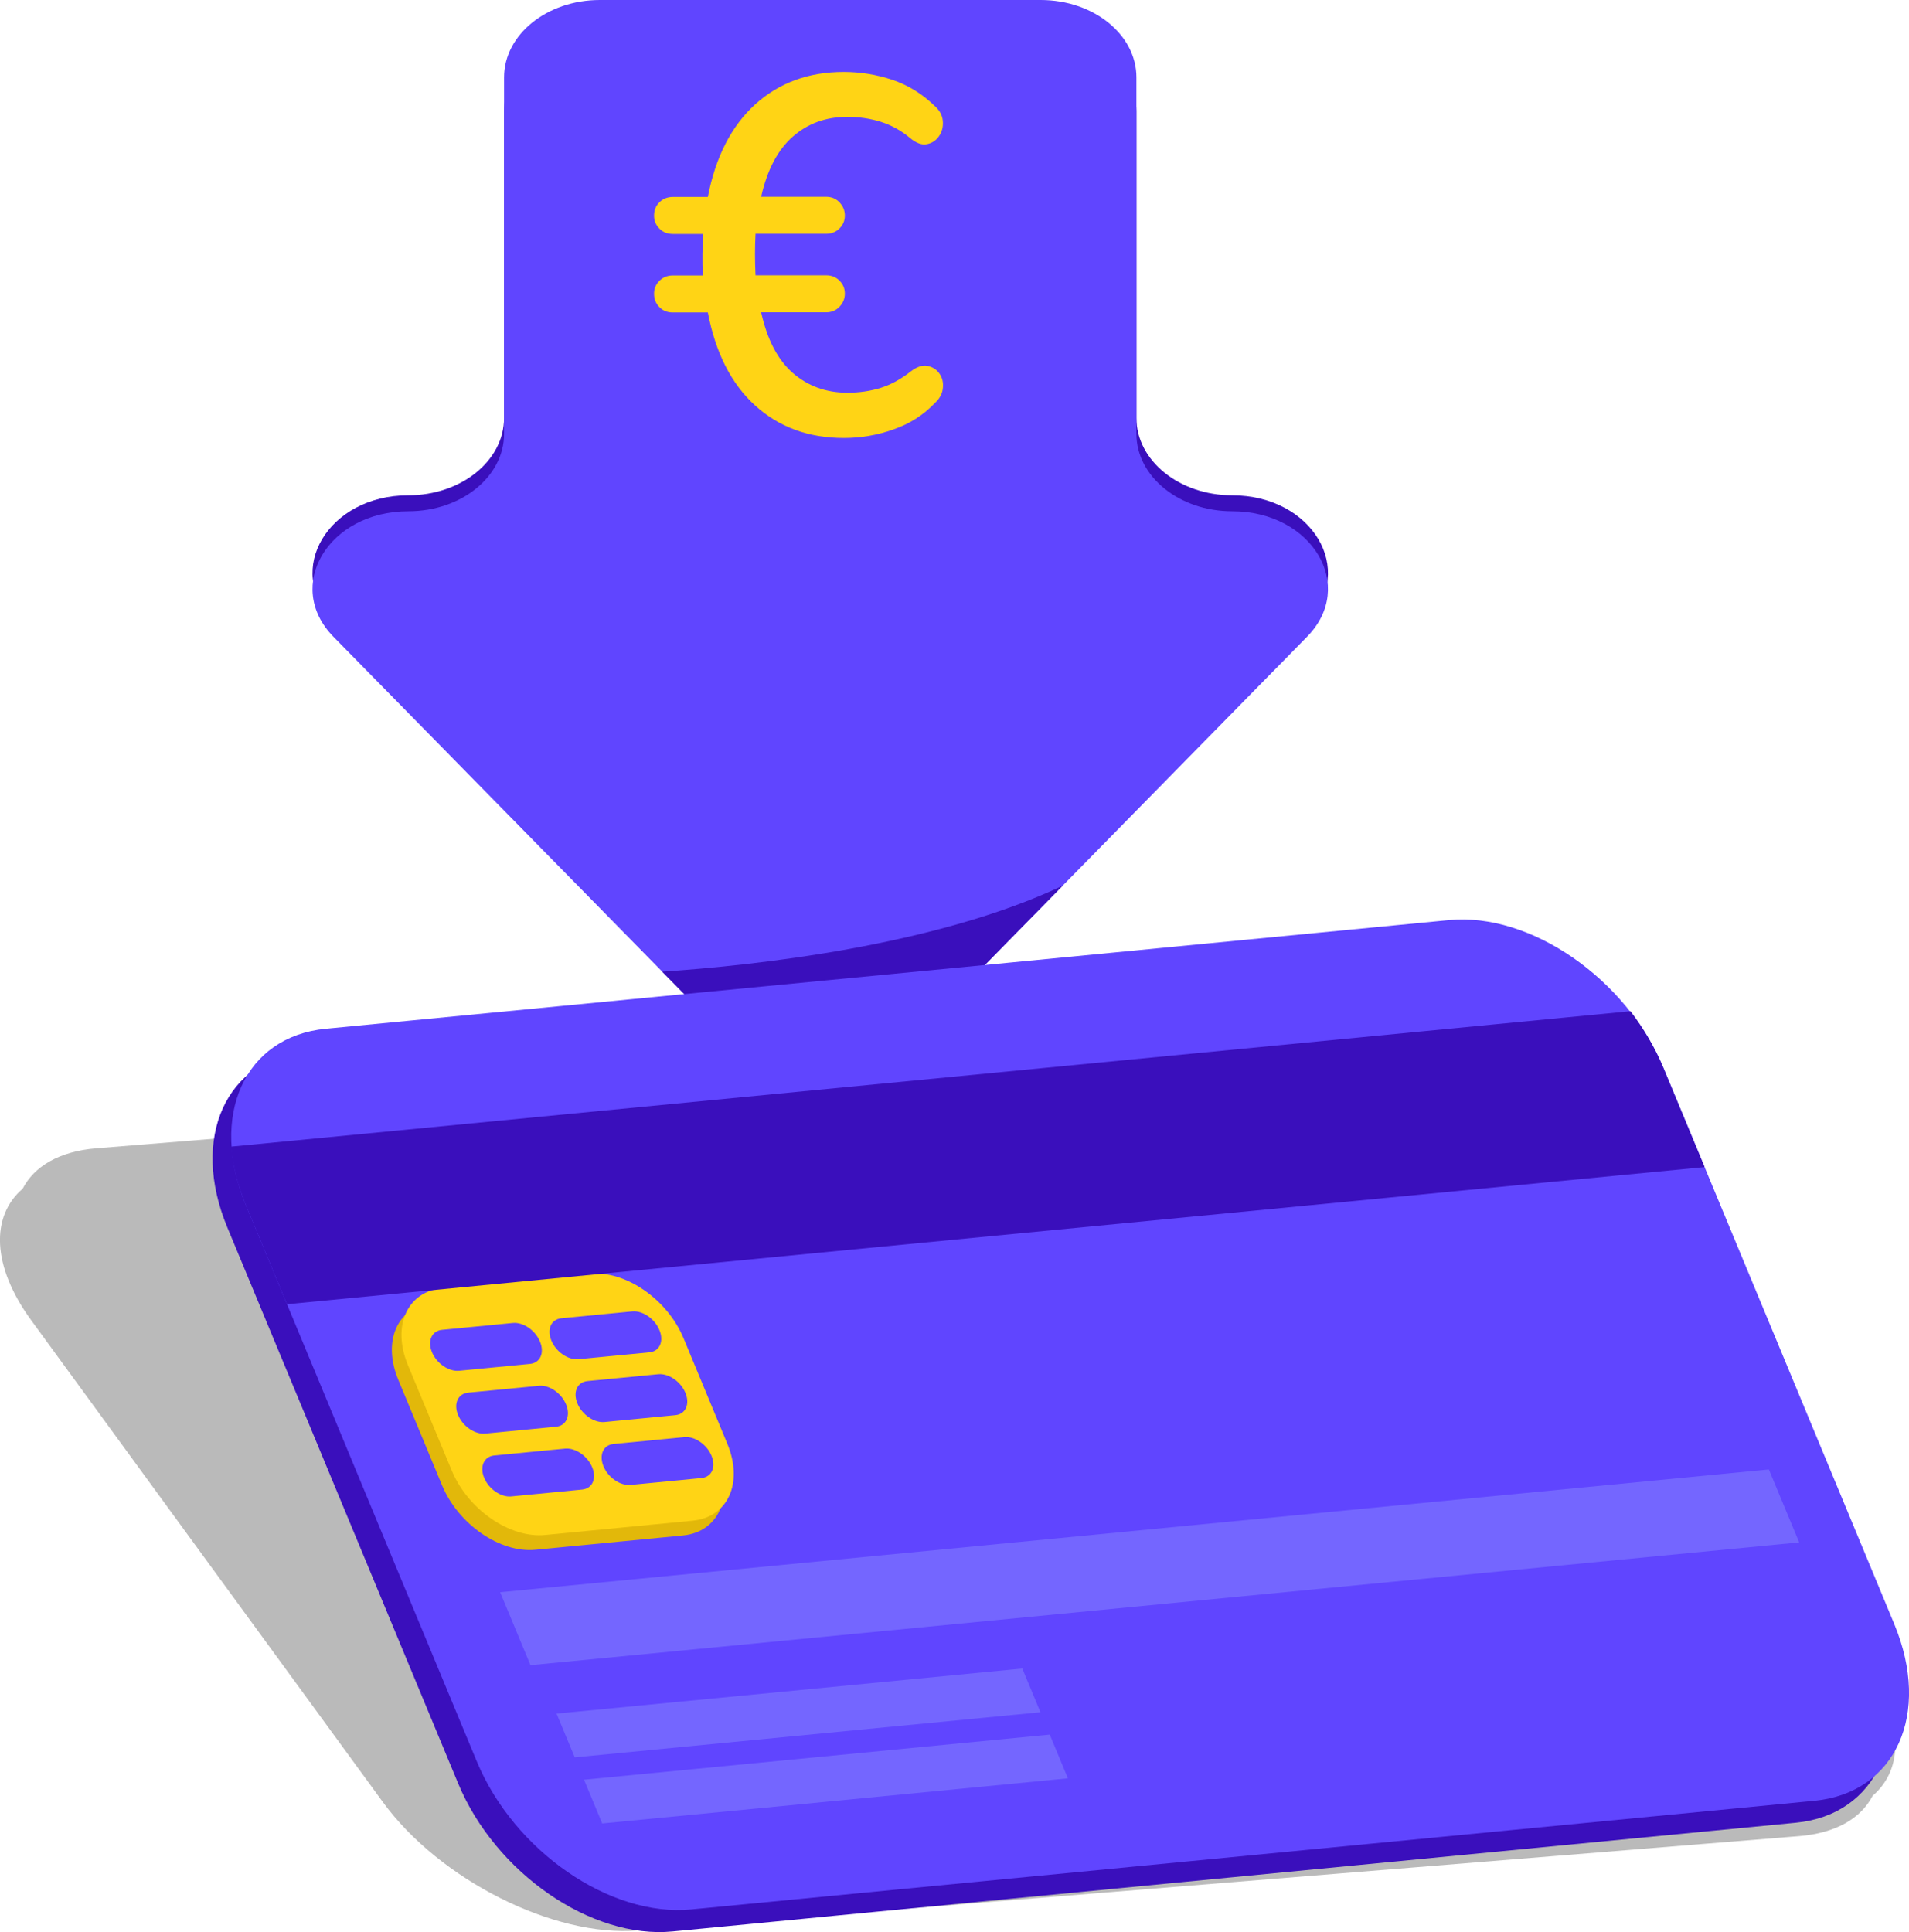 <svg width="166" height="168" viewBox="0 0 166 168" fill="none" xmlns="http://www.w3.org/2000/svg">
<g clip-path="url(#clip0)">
<path d="M77.843 90.458L113.657 53.978C117.986 49.571 114.103 43.067 107.143 43.067C102.55 43.067 98.819 40.055 98.819 36.342V9.655C98.819 5.941 95.096 2.929 90.496 2.929H52.155C47.562 2.929 43.832 5.941 43.832 9.655V36.342C43.832 40.055 40.108 43.067 35.508 43.067C28.548 43.067 24.665 49.571 28.994 53.978L64.808 90.458C68.141 93.852 74.509 93.852 77.843 90.458Z" fill="#3A0FBC"/>
<path d="M77.843 91.847L113.657 55.366C117.986 50.959 114.103 44.455 107.143 44.455C102.55 44.455 98.819 41.443 98.819 37.73V6.726C98.819 3.012 95.096 0 90.496 0H52.155C47.562 0 43.832 3.012 43.832 6.726V37.73C43.832 41.443 40.108 44.455 35.508 44.455C28.548 44.455 24.665 50.959 28.994 55.366L64.808 91.847C68.141 95.24 74.509 95.24 77.843 91.847Z" fill="#6045FF"/>
<path d="M57.584 84.489L64.808 91.847C68.141 95.24 74.509 95.24 77.843 91.847L92.409 77.014C81.302 82.268 65.517 83.955 57.584 84.489Z" fill="#3A0FBC"/>
<path d="M162.096 144.693L136.951 110.246L131.508 102.792C131.202 102.376 130.875 101.966 130.534 101.557C130.513 101.536 130.499 101.515 130.478 101.494C129.587 100.439 128.585 99.433 127.507 98.496L127.444 98.503C122.182 94.054 114.986 91.173 109.342 91.631L8.365 99.849C5.15 100.113 2.979 101.411 1.97 103.361C-0.807 105.742 -0.738 110.073 2.721 114.813L33.302 156.707C38.236 163.461 48.153 168.458 55.468 167.861L156.445 159.657C159.66 159.394 161.831 158.096 162.84 156.145C165.624 153.772 165.548 149.434 162.096 144.693Z" fill="#BABABA"/>
<path d="M156.159 158.491L58.495 167.944C51.424 168.632 43.073 162.864 39.837 155.069L19.765 106.72C16.529 98.926 19.64 92.048 26.711 91.368L124.375 81.921C131.446 81.234 139.797 87.002 143.033 94.796L163.105 143.145C166.334 150.933 163.223 157.811 156.159 158.491Z" fill="#3A0FBC"/>
<path d="M157.781 156.583L60.117 166.029C53.046 166.716 44.694 160.948 41.458 153.154L21.387 104.805C18.151 97.01 21.261 90.132 28.332 89.452L125.996 80.006C133.067 79.319 141.419 85.086 144.655 92.881L164.726 141.23C167.956 149.024 164.852 155.895 157.781 156.583Z" fill="#6045FF"/>
<path d="M37.651 113.286L50.478 112.044C53.554 111.746 57.194 114.258 58.599 117.652L62.406 126.828C63.812 130.222 62.462 133.213 59.386 133.512L46.559 134.754C43.483 135.052 39.843 132.54 38.438 129.146L34.631 119.97C33.225 116.576 34.575 113.585 37.651 113.286Z" fill="#E2B80A"/>
<path d="M38.493 112.002L51.32 110.76C54.396 110.461 58.036 112.974 59.442 116.368L63.248 125.544C64.654 128.938 63.304 131.929 60.228 132.228L47.401 133.47C44.325 133.768 40.685 131.256 39.28 127.862L35.466 118.686C34.06 115.292 35.41 112.294 38.493 112.002Z" fill="#FFD415"/>
<path d="M38.438 115.632L44.604 115.035C45.495 114.952 46.553 115.674 46.956 116.66C47.367 117.645 46.97 118.513 46.079 118.596L39.913 119.193C39.022 119.276 37.965 118.554 37.561 117.569C37.157 116.59 37.547 115.723 38.438 115.632Z" fill="#6045FF"/>
<path d="M40.706 121.095L46.873 120.498C47.764 120.414 48.821 121.136 49.225 122.122C49.636 123.107 49.239 123.975 48.348 124.058L42.182 124.655C41.291 124.739 40.233 124.017 39.83 123.031C39.426 122.052 39.816 121.185 40.706 121.095Z" fill="#6045FF"/>
<path d="M42.975 126.557L49.142 125.96C50.032 125.877 51.09 126.599 51.494 127.584C51.904 128.57 51.508 129.437 50.617 129.521L44.451 130.118C43.56 130.201 42.502 129.479 42.098 128.493C41.695 127.515 42.084 126.647 42.975 126.557Z" fill="#6045FF"/>
<path d="M48.821 114.626L54.987 114.029C55.878 113.946 56.936 114.668 57.34 115.653C57.75 116.639 57.354 117.506 56.463 117.59L50.297 118.186C49.406 118.27 48.348 117.548 47.944 116.562C47.534 115.584 47.923 114.716 48.821 114.626Z" fill="#6045FF"/>
<path d="M51.083 120.088L57.249 119.491C58.14 119.408 59.198 120.13 59.602 121.115C60.012 122.101 59.616 122.969 58.725 123.052L52.559 123.649C51.668 123.732 50.61 123.01 50.206 122.025C49.803 121.046 50.192 120.178 51.083 120.088Z" fill="#6045FF"/>
<path d="M53.352 125.558L59.518 124.961C60.409 124.877 61.467 125.599 61.871 126.585C62.281 127.57 61.885 128.438 60.994 128.521L54.828 129.118C53.937 129.201 52.879 128.48 52.475 127.494C52.072 126.508 52.461 125.641 53.352 125.558Z" fill="#6045FF"/>
<path d="M21.387 104.805L24.957 113.404L148.225 101.48L144.655 92.881C143.917 91.111 142.936 89.438 141.781 87.925L20.092 99.703C20.232 101.314 20.649 103.035 21.387 104.805Z" fill="#3A0FBC"/>
<path d="M43.49 138.446L153.814 127.772L156.451 134.115L46.128 144.79L43.49 138.446Z" fill="#7466FF"/>
<path d="M48.397 149.003L88.894 145.082L90.474 148.885L49.977 152.807L48.397 149.003Z" fill="#7466FF"/>
<path d="M50.784 154.75L91.282 150.829L92.862 154.632L52.364 158.554L50.784 154.75Z" fill="#7466FF"/>
<path d="M73.368 38.084C70.313 38.084 67.745 37.147 65.671 35.266C63.597 33.392 62.226 30.692 61.551 27.173H58.509C58.036 27.173 57.646 27.02 57.34 26.708C57.034 26.402 56.874 26.014 56.874 25.542C56.874 25.105 57.027 24.73 57.34 24.417C57.646 24.112 58.036 23.952 58.509 23.952H61.112C61.056 22.724 61.07 21.516 61.154 20.343H58.509C58.036 20.343 57.646 20.191 57.34 19.878C57.034 19.573 56.874 19.198 56.874 18.754C56.874 18.282 57.027 17.893 57.34 17.588C57.646 17.282 58.036 17.123 58.509 17.123H61.551C62.226 13.632 63.604 10.952 65.671 9.072C67.745 7.198 70.306 6.254 73.368 6.254C74.809 6.254 76.215 6.483 77.579 6.934C78.943 7.392 80.174 8.141 81.26 9.196C81.699 9.578 81.942 10.015 81.984 10.515C82.026 11.015 81.921 11.452 81.657 11.834C81.392 12.216 81.037 12.452 80.599 12.535C80.16 12.625 79.673 12.445 79.144 12.007C78.379 11.362 77.537 10.897 76.611 10.598C75.686 10.307 74.704 10.161 73.681 10.161C71.83 10.161 70.25 10.73 68.942 11.876C67.633 13.021 66.715 14.763 66.186 17.109H71.83C72.303 17.109 72.693 17.268 72.999 17.595C73.305 17.921 73.465 18.296 73.465 18.74C73.465 19.177 73.312 19.552 72.999 19.864C72.693 20.17 72.303 20.329 71.83 20.329H65.698C65.636 21.502 65.636 22.703 65.698 23.939H71.83C72.303 23.939 72.693 24.091 72.999 24.404C73.305 24.709 73.465 25.084 73.465 25.528C73.465 25.965 73.312 26.347 72.999 26.673C72.693 26.999 72.303 27.159 71.83 27.159H66.186C66.715 29.533 67.633 31.296 68.942 32.434C70.25 33.572 71.83 34.148 73.681 34.148C74.711 34.148 75.672 34.01 76.569 33.732C77.467 33.454 78.337 32.975 79.193 32.302C79.722 31.893 80.209 31.733 80.648 31.816C81.086 31.907 81.434 32.122 81.685 32.476C81.935 32.83 82.04 33.246 81.991 33.732C81.949 34.218 81.719 34.648 81.309 35.03C80.307 36.085 79.103 36.855 77.69 37.341C76.277 37.848 74.837 38.084 73.368 38.084Z" fill="#FFD415"/>
</g>
<defs>
<clipPath id="clip0">
<rect width="166" height="168" fill="white"/>
</clipPath>
</defs>
</svg>
